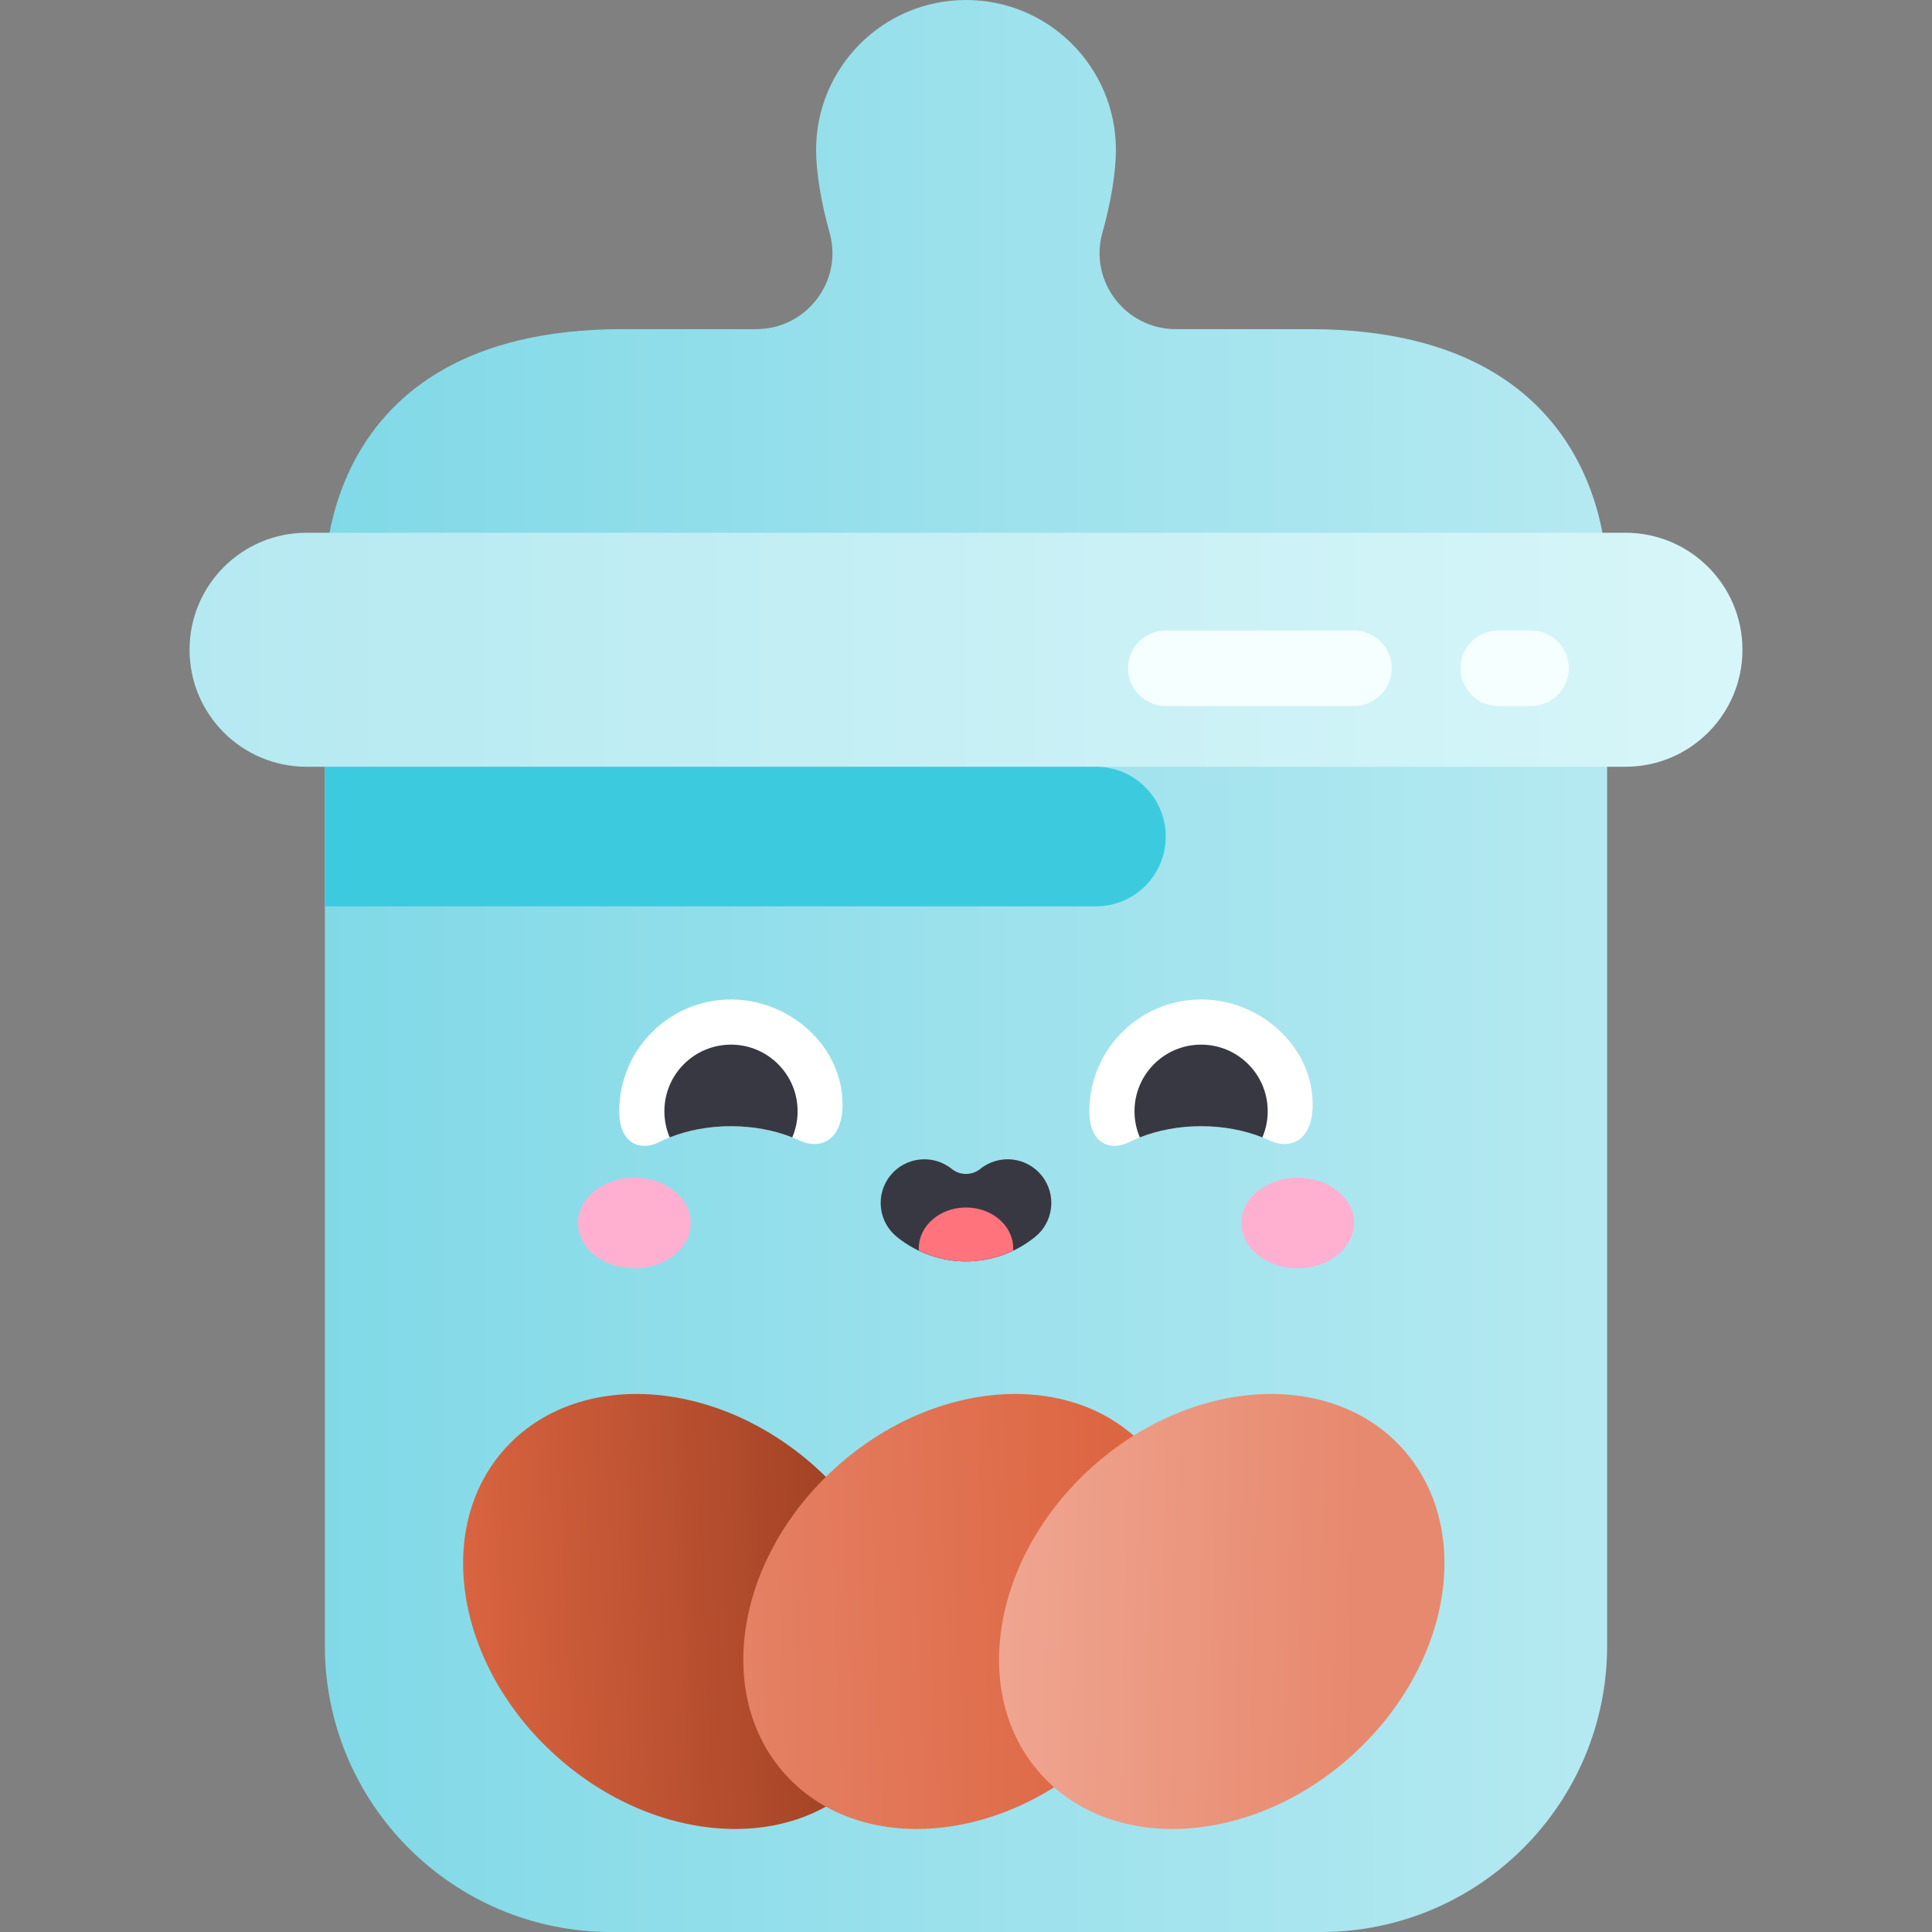 <svg id="Layer_1" enable-background="new 0 0 512 512" height="512" viewBox="0 0 512 512" width="512" xmlns="http://www.w3.org/2000/svg" xmlns:xlink="http://www.w3.org/1999/xlink"><rect x="0" y="0" width="512" height="512" fill="#808080" stroke="none"/><linearGradient id="lg1"><stop offset="0" stop-color="#81d9e7"/><stop offset="1" stop-color="#b5e9f1"/></linearGradient><linearGradient id="SVGID_1_" gradientUnits="userSpaceOnUse" x1="86.097" x2="425.903" xlink:href="#lg1" y1="342.097" y2="342.097"/><linearGradient id="SVGID_2_" gradientUnits="userSpaceOnUse" x1="86.097" x2="425.903" xlink:href="#lg1" y1="77.444" y2="77.444"/><linearGradient id="SVGID_3_" gradientUnits="userSpaceOnUse" x1="50.232" x2="461.768" y1="172.194" y2="172.194"><stop offset="0" stop-color="#b5e9f1"/><stop offset="1" stop-color="#d7f6f9"/></linearGradient><linearGradient id="SVGID_4_" gradientUnits="userSpaceOnUse" x1="220.203" x2="116.962" y1="425.277" y2="430.056"><stop offset="0" stop-color="#a34325"/><stop offset="1" stop-color="#dd6642"/></linearGradient><linearGradient id="SVGID_5_" gradientUnits="userSpaceOnUse" x1="295.097" x2="168.913" y1="425.576" y2="430.356"><stop offset="0" stop-color="#dd6642"/><stop offset="1" stop-color="#e7896e"/></linearGradient><linearGradient id="SVGID_6_" gradientUnits="userSpaceOnUse" x1="359.347" x2="239.855" y1="427.911" y2="425.043"><stop offset="0" stop-color="#e7896e"/><stop offset="1" stop-color="#f2ad9a"/></linearGradient><path d="m350.044 512h-188.088c-41.896 0-75.859-33.963-75.859-75.859v-263.947h339.806v263.948c0 41.895-33.963 75.858-75.859 75.858z" fill="url(#SVGID_1_)"/><path d="m347.083 87.227h-35.48c-13.306 0-23.037-12.671-19.469-25.489 2.307-8.288 3.592-16.112 3.592-22.011 0-21.941-17.786-39.727-39.726-39.727s-39.726 17.786-39.726 39.726c0 5.899 1.286 13.723 3.592 22.011 3.567 12.818-6.164 25.489-19.469 25.489h-35.48c-82.73 0-78.79 67.661-78.79 67.661h339.747c-.001.001 3.939-67.66-78.791-67.66z" fill="url(#SVGID_2_)"/><path d="m430.76 203.202h-349.52c-17.125 0-31.008-13.883-31.008-31.008 0-17.125 13.883-31.008 31.008-31.008h349.52c17.125 0 31.008 13.883 31.008 31.008 0 17.125-13.883 31.008-31.008 31.008z" fill="url(#SVGID_3_)"/><path d="m147.348 465.31c26.483 23.811 63.35 25.987 82.345 4.86s12.926-57.556-13.557-81.367-63.35-25.987-82.345-4.86-12.926 57.556 13.557 81.367z" fill="url(#SVGID_4_)"/><path d="m290.394 465.31c-26.483 23.811-63.35 25.987-82.345 4.86s-12.926-57.556 13.557-81.367 63.35-25.987 82.345-4.86c18.996 21.127 12.926 57.556-13.557 81.367z" fill="url(#SVGID_5_)"/><path d="m358.17 465.31c-26.483 23.811-63.35 25.987-82.345 4.86s-12.926-57.556 13.557-81.367 63.35-25.987 82.345-4.86 12.925 57.556-13.557 81.367z" fill="url(#SVGID_6_)"/><ellipse cx="168.115" cy="324.107" fill="#ffb0d0" rx="14.936" ry="12.003"/><ellipse cx="343.886" cy="324.107" fill="#ffb0d0" rx="14.936" ry="12.003"/><path d="m256 334.294c-6.447 0-12.894-2.155-18.274-6.465-4.989-3.997-5.794-11.282-1.797-16.271 3.997-4.99 11.282-5.793 16.271-1.797 2.237 1.792 5.361 1.792 7.598 0 4.988-3.997 12.273-3.193 16.271 1.797 3.997 4.989 3.193 12.274-1.797 16.271-5.378 4.31-11.825 6.465-18.272 6.465z" fill="#383842"/><path d="m193.721 298.456c6.756 0 13.023 1.406 18.192 3.806 5.277 2.451 11.371.248 11.371-9.581 0-14.846-12.956-26.887-27.777-27.757-17.168-1.008-31.404 12.616-31.404 29.565 0 9.003 5.962 10.498 10.454 8.242 5.348-2.685 11.979-4.275 19.164-4.275z" fill="#fff"/><path d="m193.721 298.456c5.926 0 11.473 1.082 16.237 2.967.911-2.129 1.415-4.47 1.415-6.933 0-9.749-7.903-17.652-17.652-17.652s-17.652 7.903-17.652 17.652c0 2.463.504 4.803 1.415 6.933 4.764-1.885 10.312-2.967 16.237-2.967z" fill="#383842"/><path d="m318.306 298.456c6.756 0 13.023 1.406 18.192 3.806 5.277 2.451 11.371.248 11.371-9.581 0-14.846-12.956-26.887-27.777-27.757-17.168-1.008-31.404 12.616-31.404 29.565 0 9.003 5.962 10.498 10.454 8.242 5.347-2.685 11.979-4.275 19.164-4.275z" fill="#fff"/><path d="m318.306 298.456c5.926 0 11.473 1.082 16.237 2.967.911-2.129 1.415-4.47 1.415-6.933 0-9.749-7.903-17.652-17.652-17.652s-17.652 7.903-17.652 17.652c0 2.463.504 4.803 1.415 6.933 4.763-1.885 10.311-2.967 16.237-2.967z" fill="#383842"/><path d="m256 319.995c-6.912 0-12.515 4.851-12.515 10.834 0 .207.022.41.036.614 3.956 1.886 8.214 2.85 12.479 2.85s8.523-.964 12.479-2.85c.013-.205.036-.407.036-.614 0-5.983-5.603-10.834-12.515-10.834z" fill="#ff737d"/><path d="m290.435 240.19h-204.338v-36.988h204.339c10.214 0 18.494 8.28 18.494 18.494 0 10.214-8.28 18.494-18.495 18.494z" fill="#3ccbde"/><g fill="#f5ffff"><path d="m358.822 187.093h-49.892c-5.522 0-10-4.478-10-10 0-5.523 4.478-10 10-10h49.893c5.522 0 10 4.477 10 10-.001 5.522-4.478 10-10.001 10z"/><path d="m405.755 187.093h-8.72c-5.522 0-10-4.478-10-10 0-5.523 4.478-10 10-10h8.72c5.522 0 10 4.477 10 10 0 5.522-4.478 10-10 10z"/></g></svg>